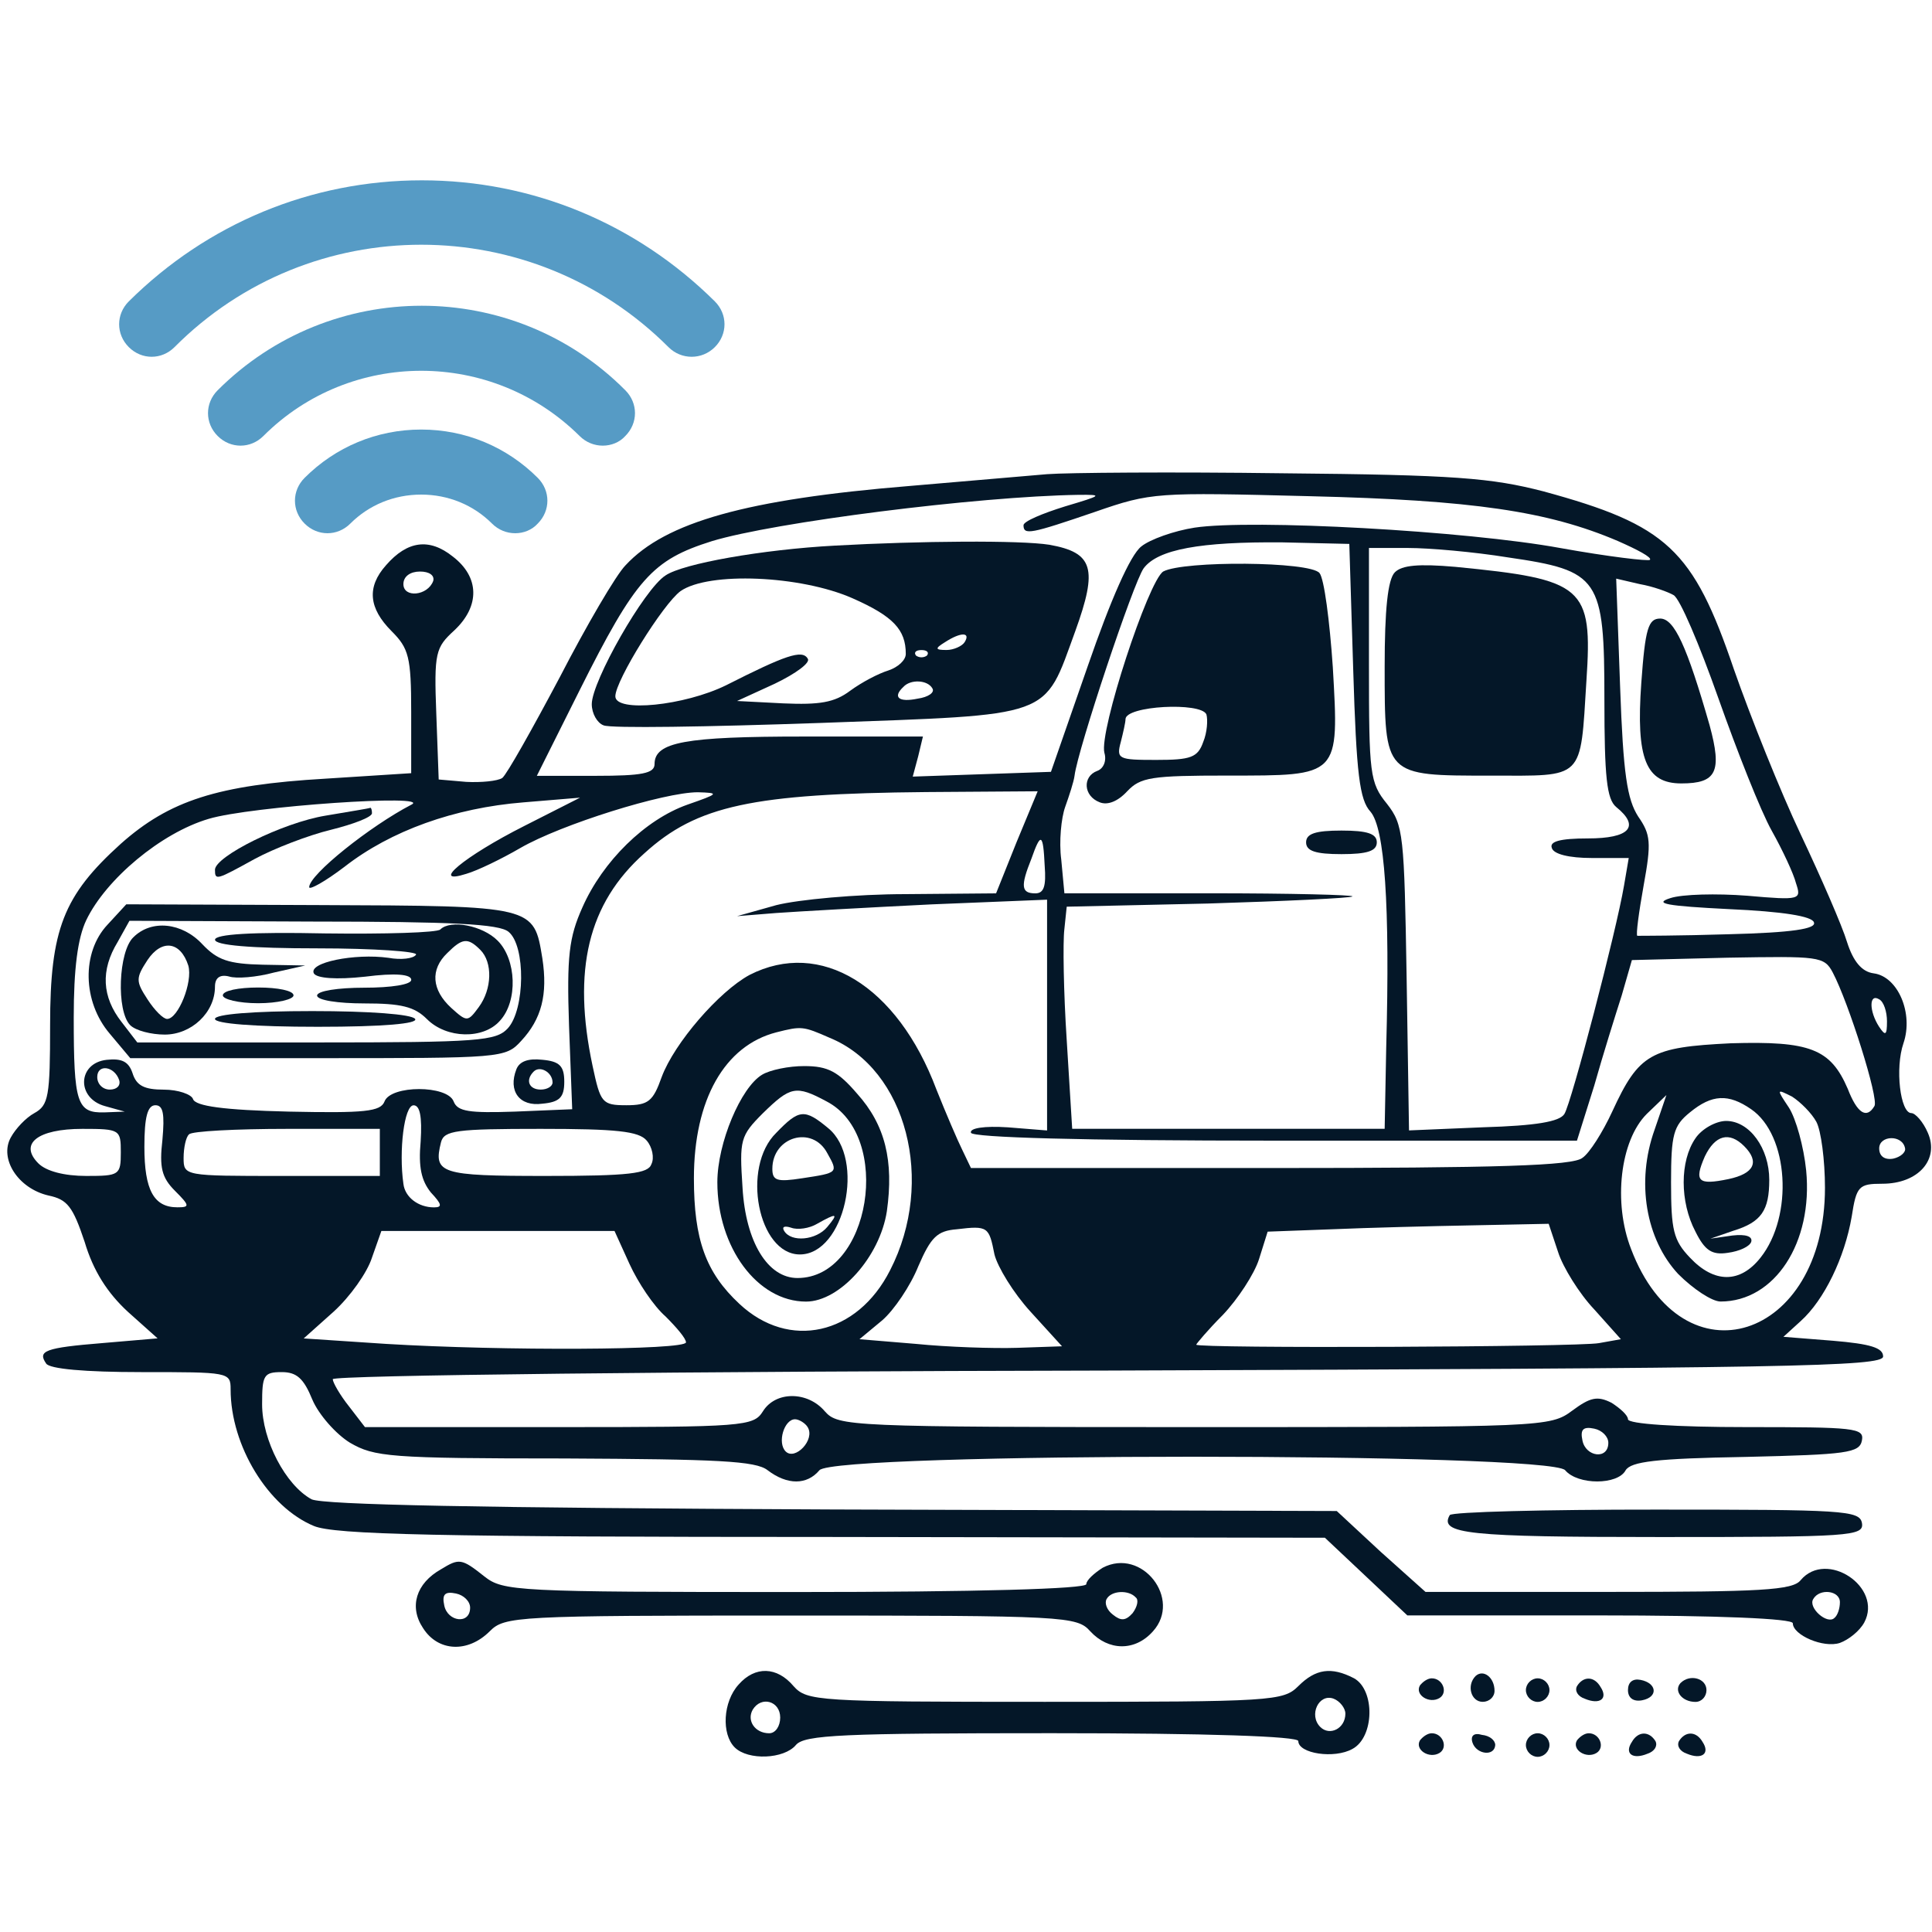 <?xml version="1.0" encoding="utf-8"?>
<!-- Generator: Adobe Illustrator 24.1.1, SVG Export Plug-In . SVG Version: 6.00 Build 0)  -->
<svg version="1.1" id="Calque_1" xmlns="http://www.w3.org/2000/svg" xmlns:xlink="http://www.w3.org/1999/xlink" x="0px" y="0px"
	 viewBox="0 0 300 300" style="enable-background:new 0 0 300 300;" xml:space="preserve">
<style type="text/css">
	.st0{fill:#041728;}
	.st1{fill:#569BC5;}
</style>
<g transform="translate(0,300) scale(0.1,-0.1)">
	<path class="st0" d="M1625.9,2263.7c-30.5-2.4-125.5-11-213.3-18.3c-253.5-20.7-379.1-56.1-441.2-123.1
		c-14.6-14.6-60.9-93.9-102.4-174.3c-42.7-80.4-81.7-149.9-89-156c-7.3-4.9-32.9-7.3-56.1-6.1l-42.7,3.7l-3.7,101.2
		c-3.7,96.3-1.2,103.6,28,130.4c40.2,37.8,39,82.9-2.4,114.6c-36.6,29.3-70.7,24.4-103.6-13.4c-30.5-34.1-26.8-67,8.5-102.4
		c26.8-26.8,30.5-40.2,30.5-125.5v-95.1l-132.9-8.5c-168.2-9.8-242.6-34.1-318.1-101.2c-89-80.4-109.7-132.9-109.7-281.6
		c0-110.9-2.4-124.3-24.4-136.5c-13.4-7.3-29.3-24.4-36.6-37.8c-18.3-32.9,11-79.2,58.5-90.2c29.3-6.1,37.8-17.1,56.1-71.9
		c13.4-45.1,35.3-79.2,67-108.5l46.3-41.4l-85.3-7.3c-90.2-7.3-101.2-12.2-87.8-31.7c4.9-8.5,60.9-13.4,147.5-13.4
		c136.5,0,139,0,139-26.8c0-87.8,58.5-182.8,129.2-212.1c31.7-13.4,190.1-17.1,804.5-17.1l765.5-1.2l63.4-59.7l64.6-60.9H2484
		c184.1,0,299.9-4.9,299.9-12.2c0-18.3,47.5-39,73.1-30.5c13.4,4.9,30.5,18.3,37.8,31.7c29.3,54.9-58.5,113.4-98.7,65.8
		c-12.2-15.8-62.2-18.3-298.6-18.3h-284l-69.5,62.2l-68.3,63.4l-782.5,2.4c-552.2,2.4-791.1,7.3-809.4,15.8
		c-40.2,21.9-76.8,91.4-76.8,147.5c0,45.1,2.4,50,30.5,50c23.2,0,34.1-9.8,47.5-42.7c9.8-23.2,36.6-53.6,58.5-67
		c37.8-21.9,60.9-24.4,332.8-24.4c237.7-1.2,297.4-3.7,315.7-18.3c30.5-23.2,60.9-23.2,80.4,0c23.2,28,1134.8,28,1158,0
		c19.5-23.2,81.7-23.2,93.9,0c8.5,13.4,46.3,18.3,186.5,20.7c157.2,3.7,176.7,6.1,180.4,25.6s-11,20.7-179.2,20.7
		c-109.7,0-184.1,4.9-184.1,12.2c0,6.1-12.2,17.1-25.6,25.6c-21.9,11-32.9,8.5-60.9-12.2C2407.2,784,2396.2,784,1855,784
		c-537.5,0-553.4,1.2-574.1,24.4c-26.8,31.7-76.8,31.7-96.3,0c-14.6-23.2-29.3-24.4-316.9-24.4H566.7l-24.4,31.7
		c-14.6,18.3-25.6,37.8-25.6,42.7c0,6.1,541.2,12.2,1204.3,13.4c1059.2,3.7,1203.1,6.1,1203.1,21.9c0,13.4-19.5,19.5-78,24.4
		l-76.8,6.1l26.8,24.4c36.6,32.9,68.3,98.7,79.2,162.1c7.3,47.5,11,51.2,47.5,51.2c56.1,0,89,37.8,70.7,79.2
		c-7.3,17.1-19.5,30.5-25.6,30.5c-17.1,0-25.6,69.5-12.2,108.5c15.8,46.3-8.5,103.6-46.3,108.5c-18.3,2.4-31.7,18.3-41.4,48.8
		c-7.3,24.4-40.2,100-71.9,167c-31.7,67-78,182.8-103.6,256c-63.4,186.5-103.6,224.3-296.2,276.7c-80.4,20.7-136.5,25.6-404.7,28
		C1820.9,2267.4,1656.4,2266.1,1625.9,2263.7z M1653.9,2213.7c-35.3-11-64.6-23.2-64.6-29.3c0-15.8,11-13.4,110.9,20.7
		c87.8,30.5,95.1,30.5,334,24.4c252.3-6.1,369.3-23.2,477.8-69.5c30.5-13.4,53.6-25.6,50-29.3c-2.4-2.4-64.6,4.9-139,18.3
		c-146.3,26.8-479,45.1-568,31.7c-31.7-4.9-69.5-18.3-82.9-29.3c-17.1-13.4-47.5-82.9-82.9-185.3l-57.3-164.6l-107.3-3.7l-107.3-3.7
		l8.5,31.7l7.3,30.5H1248c-184.1,0-231.6-8.5-231.6-42.7c0-14.6-19.5-18.3-91.4-18.3h-91.4l65.8,131.6
		c87.8,175.5,113.4,203.6,206,232.8c96.3,29.3,412,69.5,569.2,71.9C1713.6,2232,1711.2,2230.8,1653.9,2213.7z M2101.3,1959
		c4.9-160.9,9.8-201.1,26.8-219.4c21.9-25.6,30.5-142.6,24.4-366.9l-2.4-125.5h-242.6h-242.6l-8.5,137.7
		c-4.9,74.4-6.1,152.4-3.7,171.9l3.7,35.3l219.4,4.9c120.7,3.7,221.8,8.5,224.3,11c2.4,2.4-96.3,4.9-220.6,4.9h-226.7l-4.9,52.4
		c-3.7,28,0,64.6,6.1,81.7c6.1,17.1,13.4,39,14.6,48.8c4.9,40.2,91.4,299.9,107.3,321.8c21.9,29.3,87.8,41.4,215.7,40.2l103.6-2.4
		L2101.3,1959z M2341.4,2134.5c142.6-20.7,149.9-31.7,149.9-220.6c0-120.7,3.7-154.8,18.3-167c37.8-30.5,20.7-48.8-43.9-48.8
		c-43.9,0-59.7-4.9-56.1-14.6c2.4-9.8,26.8-15.8,62.2-15.8h57.3l-7.3-42.7c-12.2-71.9-81.7-337.6-92.6-354.7
		c-7.3-12.2-45.1-18.3-125.5-20.7l-115.8-4.9l-3.7,236.5c-3.7,223.1-4.9,237.7-30.5,270.6c-26.8,32.9-28,46.3-28,215.7v181.6h60.9
		C2219.5,2149.1,2289,2143,2341.4,2134.5z M672.7,2097.9c-8.5-23.2-46.3-26.8-46.3-4.9c0,12.2,11,19.5,25.6,19.5
		C666.6,2112.6,675.1,2106.5,672.7,2097.9z M2598.6,2076c9.8-4.9,40.2-76.8,69.5-159.7c29.3-82.9,65.8-175.5,82.9-206
		s34.1-67,37.8-81.7c8.5-25.6,7.3-26.8-75.6-19.5c-47.5,3.7-101.2,2.4-119.5-3.7c-26.8-8.5-6.1-12.2,91.4-17.1
		c82.9-3.7,129.2-11,131.6-20.7c3.7-9.8-32.9-15.8-132.9-18.3c-75.6-2.4-139-2.4-141.4-2.4c-2.4,1.2,2.4,36.6,9.8,78
		c12.2,67,11,79.2-8.5,107.3c-17.1,26.8-23.2,65.8-28,201.1l-6.1,168.2l36.6-8.5C2566.9,2089.4,2590,2080.9,2598.6,2076z
		 M1067.6,1750.6c-65.8-23.2-131.6-87.8-163.3-159.7c-20.7-46.3-24.4-75.6-20.7-184.1l4.9-129.2l-89-3.7c-70.7-2.4-89,0-95.1,15.8
		c-9.8,25.6-97.5,25.6-107.3,0c-6.1-15.8-30.5-18.3-148.7-15.8c-101.2,2.4-145,8.5-148.7,19.5c-2.4,7.3-23.2,14.6-45.1,14.6
		c-30.5,0-42.7,6.1-48.8,25.6c-6.1,18.3-17.1,23.2-40.2,20.7c-45.1-4.9-47.5-59.7-2.4-71.9l30.5-8.5l-31.7-1.2
		c-42.7-1.2-47.5,14.6-47.5,147.5c0,75.6,6.1,123.1,19.5,151.1c30.5,63.4,115.8,135.3,190.1,157.2c64.6,19.5,349.8,39,314.5,21.9
		c-63.4-32.9-158.5-108.5-158.5-128c0-4.9,24.4,8.5,54.9,31.7c71.9,56.1,170.6,91.4,277.9,100l87.8,7.3l-86.5-43.9
		c-93.9-47.5-147.5-92.6-90.2-74.4c17.1,4.9,54.9,23.2,84.1,40.2c63.4,36.6,223.1,86.5,275.5,86.5
		C1117.6,1768.8,1116.4,1767.6,1067.6,1750.6z M1578.4,1692l-31.7-79.2l-140.2-1.2c-76.8,0-167-8.5-201.1-17.1l-60.9-17.1l60.9,4.9
		c34.1,2.4,141.4,8.5,241.3,13.4l179.2,7.3v-179.2v-179.2l-60.9,4.9c-36.6,2.4-59.7-1.2-57.3-8.5c2.4-7.3,171.9-12.2,472.9-12.2
		h468.1l26.8,85.3c13.4,47.5,32.9,109.7,42.7,140.2l15.8,54.9l148.7,3.7c141.4,2.4,149.9,2.4,163.3-23.2
		c24.4-46.3,71.9-196.2,64.6-207.2c-12.2-20.7-26.8-11-41.4,26.8c-26.8,62.2-58.5,74.4-181.6,70.7c-124.3-6.1-142.6-15.8-184.1-106
		c-14.6-31.7-35.3-64.6-46.3-71.9c-14.6-12.2-130.4-15.8-483.9-15.8h-465.6l-13.4,28c-7.3,14.6-25.6,57.3-40.2,93.9
		c-60.9,162.1-180.4,234-290.1,178c-47.5-25.6-117-106-136.5-158.5c-13.4-37.8-20.7-43.9-54.9-43.9c-37.8,0-40.2,3.7-52.4,60.9
		c-31.7,148.7-7.3,252.3,80.4,330.3c81.7,74.4,168.2,92.6,437.6,95.1l173.1,1.2L1578.4,1692z M1622.2,1655.5
		c2.4-31.7-1.2-42.7-14.6-42.7c-21.9,0-23.2,11-6.1,53.6C1616.1,1707.9,1619.8,1706.7,1622.2,1655.5z M2930.1,1414.1
		c0-21.9-2.4-23.2-12.2-8.5c-15.8,24.4-15.8,52.4,0,42.7C2925.2,1444.6,2930.1,1428.8,2930.1,1414.1z M1288.3,1388.5
		c119.5-48.8,164.6-223.1,93.9-360.8c-51.2-101.2-157.2-124.3-234-52.4c-52.4,48.8-70.7,100-70.7,195c0,121.9,47.5,206,128,226.7
		C1244.4,1406.8,1246.8,1406.8,1288.3,1388.5z M185.1,1322.7c2.4-8.5-3.7-14.6-14.6-14.6s-19.5,8.5-19.5,19.5
		C151,1348.3,177.8,1344.7,185.1,1322.7z M2820.4,1258.1c7.3-13.4,13.4-59.7,13.4-102.4c0-236.5-220.6-307.2-301.1-95.1
		c-28,71.9-17.1,168.2,24.4,209.7l30.5,29.3l-18.3-53.6c-29.3-81.7-13.4-170.6,36.6-224.3c23.2-23.2,52.4-42.7,65.8-42.7
		c84.1,0,143.8,91.4,132.9,203.6c-3.7,36.6-15.8,80.4-26.8,97.5c-19.5,29.3-19.5,29.3,4.9,17.1
		C2796,1288.6,2813.1,1271.5,2820.4,1258.1z M2719.2,1277.6c58.5-40.2,65.8-165.8,14.6-230.4c-31.7-40.2-71.9-40.2-109.7,0
		c-25.6,26.8-29.3,42.7-29.3,117s3.7,87.8,29.3,108.5C2658.3,1300.8,2683.9,1302,2719.2,1277.6z M252.2,1230.1
		c-4.9-42.7-1.2-58.5,19.5-79.2c23.2-23.2,23.2-25.6,3.7-25.6c-36.6,0-51.2,26.8-51.2,93.9c0,46.3,4.9,64.6,17.1,64.6
		S255.8,1270.3,252.2,1230.1z M653.2,1227.6c-3.7-40.2,1.2-60.9,15.8-79.2c17.1-18.3,18.3-23.2,4.9-23.2
		c-24.4,0-45.1,15.8-47.5,36.6c-7.3,51.2,1.2,121.9,15.8,121.9C652,1283.7,655.6,1266.6,653.2,1227.6z M187.6,1210.6
		c0-35.3-2.4-36.6-53.6-36.6c-34.1,0-62.2,7.3-74.4,19.5c-30.5,30.5-1.2,53.6,68.3,53.6C186.4,1247.1,187.6,1245.9,187.6,1210.6z
		 M589.8,1210.6V1174H437.5c-151.1,0-152.4,0-152.4,28c0,15.8,3.7,32.9,8.5,36.6c3.7,4.9,73.1,8.5,152.4,8.5h143.8V1210.6z
		 M1004.2,1228.9c8.5-9.8,12.2-26.8,7.3-36.6c-4.9-14.6-34.1-18.3-164.6-18.3c-163.3,0-174.3,3.7-162.1,52.4
		c4.9,18.3,23.2,20.7,154.8,20.7C956.7,1247.1,992.1,1243.5,1004.2,1228.9z M2958.2,1216.7c1.2-6.1-7.3-13.4-18.3-15.8
		c-13.4-2.4-21.9,3.7-21.9,15.8C2917.9,1237.4,2954.5,1238.6,2958.2,1216.7z M1544.2,1052.1c4.9-19.5,29.3-59.7,56.1-89l48.8-53.6
		l-69.5-2.4c-37.8-1.2-108.5,1.2-157.2,6.1l-87.8,7.3l35.3,29.3c18.3,15.8,43.9,53.6,56.1,84.1c19.5,45.1,29.3,54.9,59.7,57.3
		C1534.5,1097.2,1535.7,1094.8,1544.2,1052.1z M2419.4,1055.8c7.3-23.2,32.9-64.6,56.1-89l41.4-46.3l-34.1-6.1
		c-32.9-6.1-625.3-8.5-625.3-2.4c0,1.2,18.3,23.2,41.4,46.3c23.2,24.4,48.8,63.4,56.1,86.5l13.4,42.7l100,3.7
		c54.9,2.4,153.6,4.9,218.2,6.1l118.2,2.4L2419.4,1055.8z M977.4,1037.5c13.4-29.3,37.8-65.8,56.1-81.7
		c17.1-17.1,31.7-34.1,31.7-40.2c0-12.2-284-13.4-465.6-2.4l-128,8.5l46.3,41.4c25.6,23.2,52.4,60.9,59.7,84.1l14.6,41.4h180.4
		h181.6L977.4,1037.5z M1254.1,784c12.2-19.5-19.5-52.4-34.1-37.8c-13.4,13.4-2.4,50,14.6,50C1240.7,796.1,1250.5,790.1,1254.1,784z
		 M2497.4,759.6c0-26.8-35.3-21.9-40.2,3.7c-3.7,17.1,1.2,21.9,18.3,18.3C2487.7,779.1,2497.4,769.3,2497.4,759.6z M2857,512.1
		c0-9.8-3.7-20.7-8.5-24.4c-11-11-41.4,15.8-32.9,29.3C2825.3,534.1,2857,530.4,2857,512.1z"/>
	<path class="st0" d="M1296.8,2152.8c-113.4-6.1-236.5-28-263.3-46.3c-32.9-20.7-114.6-164.6-114.6-199.9c0-14.6,8.5-29.3,18.3-32.9
		c11-4.9,160.9-2.4,336.4,3.7c365.7,13.4,346.2,6.1,396.1,142.6c35.3,97.5,28,121.9-40.2,134.1
		C1584.4,2161.3,1428.4,2160.1,1296.8,2152.8z M1323.6,2071.1c63.4-28,82.9-48.8,82.9-86.5c0-9.8-12.2-20.7-26.8-25.6
		c-15.8-4.9-41.4-18.3-59.7-31.7c-24.4-18.3-47.5-21.9-103.6-19.5l-71.9,3.7l58.5,26.8c32.9,15.8,56.1,32.9,51.2,39
		c-8.5,14.6-35.3,4.9-126.8-41.4c-64.6-31.7-171.9-42.7-171.9-17.1c0,24.4,74.4,143.8,101.2,163.3
		C1100.5,2112.6,1243.2,2106.5,1323.6,2071.1z M1497.9,2002.9c-3.7-6.1-17.1-12.2-28-12.2c-18.3,0-18.3,2.4-2.4,12.2
		C1491.8,2018.7,1507.7,2018.7,1497.9,2002.9z M1439.4,1982.1c-4.9-3.7-12.2-3.7-17.1,0c-3.7,4.9,0,8.5,8.5,8.5
		S1443.1,1987,1439.4,1982.1z M1447.9,1930.9c3.7-6.1-6.1-13.4-23.2-15.8c-29.3-6.1-39,2.4-21.9,18.3
		C1413.8,1945.6,1440.6,1944.4,1447.9,1930.9z"/>
	<path class="st0" d="M1806.3,2112.6c-23.2-14.6-100-248.7-91.4-281.6c3.7-12.2-1.2-24.4-11-28c-23.2-8.5-21.9-39,3.7-48.8
		c12.2-4.9,28,1.2,42.7,17.1c20.7,21.9,37.8,24.4,156,24.4c174.3,0,173.1-2.4,163.3,168.2c-4.9,71.9-13.4,137.7-20.7,146.3
		C2034.2,2128.4,1838,2129.6,1806.3,2112.6z M1873.3,1890.7c2.4-8.5,1.2-28-4.9-42.7c-8.5-24.4-19.5-28-73.1-28
		c-58.5,0-62.2,1.2-54.9,28c3.7,14.6,7.3,30.5,7.3,35.3C1747.8,1904.1,1864.8,1910.2,1873.3,1890.7z"/>
	<path class="st0" d="M2028.1,1692c0-13.4,14.6-18.3,54.9-18.3s54.9,4.9,54.9,18.3s-14.6,18.3-54.9,18.3S2028.1,1705.5,2028.1,1692z
		"/>
	<path class="st0" d="M2165.9,2111.3c-11-11-15.8-58.5-15.8-146.3c0-170.6-1.2-169.4,164.6-169.4c146.3,0,139-8.5,148.7,147.5
		c9.8,146.3-3.7,157.2-203.6,176.7C2202.4,2124.8,2176.8,2122.3,2165.9,2111.3z"/>
	<path class="st0" d="M2548.6,1939.5c-8.5-118.2,7.3-156,62.2-156c54.9,0,63.4,18.3,43.9,90.2c-35.3,123.1-54.9,165.8-76.8,165.8
		C2559.6,2039.4,2554.7,2024.8,2548.6,1939.5z"/>
	<path class="st0" d="M505.7,1733.5c-67-11-171.9-63.4-171.9-84.1c0-17.1,2.4-15.8,62.2,17.1c29.3,15.8,82.9,36.6,118.2,45.1
		c34.1,8.5,63.4,19.5,63.4,25.6c0,4.9-1.2,8.5-2.4,8.5C572.8,1744.5,541.1,1739.6,505.7,1733.5z"/>
	<path class="st0" d="M166.9,1564.1c-40.2-42.7-39-119.5,3.7-169.4l31.7-37.8h290.1c286.4,0,292.5,0,316.9,26.8
		c31.7,34.1,41.4,71.9,32.9,128c-13.4,81.7-11,81.7-346.2,82.9l-299.9,1.2L166.9,1564.1z M789.7,1553.1
		c26.8-21.9,25.6-120.7-1.2-149.9c-18.3-19.5-43.9-21.9-297.4-21.9H213.2l-24.4,31.7c-30.5,39-32.9,80.4-6.1,124.3l18.3,32.9
		l285.2-1.2C702,1568.9,775.1,1565.3,789.7,1553.1z"/>
	<path class="st0" d="M207.1,1544.6c-23.2-21.9-26.8-114.6-4.9-136.5c8.5-8.5,32.9-14.6,53.6-14.6c41.4,0,78,34.1,78,74.4
		c0,13.4,7.3,19.5,21.9,15.8c11-3.7,42.7-1.2,69.5,6.1l48.8,11l-65.8,1.2c-53.6,1.2-70.7,7.3-93.9,31.7
		C282.7,1567.7,235.1,1572.6,207.1,1544.6z M292.4,1500.7c7.3-25.6-15.8-82.9-32.9-82.9c-6.1,0-19.5,13.4-30.5,30.5
		c-18.3,28-18.3,32.9,0,60.9C251,1542.1,280.2,1538.5,292.4,1500.7z"/>
	<path class="st0" d="M683.7,1556.7c-4.9-4.9-85.3-7.3-179.2-6.1c-113.4,2.4-170.6-1.2-170.6-9.8s54.9-13.4,159.7-13.4
		c86.5,0,156-4.9,152.4-9.8c-3.7-6.1-23.2-8.5-42.7-4.9c-52.4,7.3-125.5-7.3-115.8-24.4c4.9-7.3,34.1-9.8,79.2-4.9
		c47.5,6.1,71.9,3.7,71.9-4.9c0-7.3-30.5-12.2-73.1-12.2c-40.2,0-73.1-4.9-73.1-12.2s32.9-12.2,73.1-12.2c57.3,0,78-4.9,97.5-24.4
		c30.5-30.5,87.8-31.7,113.4-2.4c28,30.5,25.6,95.1-3.7,124.3C749.5,1562.8,699.5,1572.6,683.7,1556.7z M745.8,1525.1
		c19.5-19.5,18.3-60.9-2.4-89c-17.1-23.2-18.3-23.2-42.7-1.2c-30.5,28-32.9,59.7-6.1,85.3C717.8,1543.3,726.3,1544.6,745.8,1525.1z"
		/>
	<path class="st0" d="M346,1454.4c0-6.1,24.4-12.2,54.9-12.2s54.9,6.1,54.9,12.2c0,7.3-24.4,12.2-54.9,12.2S346,1461.7,346,1454.4z"
		/>
	<path class="st0" d="M333.8,1417.8c0-7.3,60.9-12.2,159.7-12.2c102.4,0,156,4.9,151.1,12.2c-4.9,7.3-70.7,12.2-159.7,12.2
		C392.4,1430,333.8,1425.1,333.8,1417.8z"/>
	<path class="st0" d="M801.9,1339.8c-13.4-34.1,4.9-58.5,40.2-53.6c26.8,2.4,34.1,9.8,34.1,34.1c0,24.4-7.3,31.7-34.1,34.1
		C820.2,1356.8,806.8,1352,801.9,1339.8z M858,1319.1c0-6.1-8.5-11-18.3-11c-18.3,0-24.4,14.6-11,28
		C838.5,1345.9,858,1334.9,858,1319.1z"/>
	<path class="st0" d="M1183.4,1331.2c-32.9-19.5-69.5-106-69.5-167c0-101.2,62.2-185.3,137.7-185.3c52.4,0,114.6,69.5,125.5,140.2
		c11,78-2.4,134.1-46.3,182.8c-29.3,34.1-45.1,42.7-81.7,42.7C1224.9,1344.7,1195.6,1338.6,1183.4,1331.2z M1283.4,1289.8
		c103.6-53.6,68.3-274.3-45.1-274.3c-46.3,0-80.4,56.1-85.3,140.2c-4.9,74.4-3.7,80.4,31.7,115.8
		C1227.3,1313,1235.8,1315.4,1283.4,1289.8z"/>
	<path class="st0" d="M1205.4,1241c-54.9-53.6-28-188.9,36.6-188.9c69.5,0,102.4,148.7,43.9,196.2
		C1249.2,1278.8,1240.7,1277.6,1205.4,1241z M1284.6,1209.4c17.1-30.5,17.1-30.5-39-39c-39-6.1-46.3-3.7-46.3,14.6
		C1199.3,1235,1261.4,1253.2,1284.6,1209.4z M1284.6,1094.8c-17.1-20.7-56.1-24.4-67-6.1c-3.7,6.1,0,8.5,11,4.9
		c9.8-3.7,28-1.2,40.2,6.1C1299.2,1116.7,1302.9,1116.7,1284.6,1094.8z"/>
	<path class="st0" d="M2632.7,1232.5c-24.4-35.3-24.4-98.7,0-145c14.6-29.3,25.6-36.6,50-32.9c18.3,2.4,34.1,9.8,36.6,17.1
		c2.4,8.5-8.5,12.2-29.3,9.8l-34.1-4.9l35.3,12.2c43.9,13.4,56.1,31.7,56.1,79.2c0,48.8-30.5,91.4-67,91.4
		C2664.4,1259.3,2642.5,1247.1,2632.7,1232.5z M2708.3,1220.3c24.4-24.4,15.8-42.7-24.4-51.2c-47.5-9.8-53.6-3.7-36.6,35.3
		C2663.2,1237.4,2685.1,1243.5,2708.3,1220.3z"/>
	<path class="st0" d="M2251.2,647.4c-17.1-29.3,28-34.1,326.7-34.1c296.2,0,316.9,1.2,313.3,21.9c-3.7,19.5-29.3,20.7-319.4,20.7
		C2398.7,656,2254.8,652.3,2251.2,647.4z"/>
	<path class="st0" d="M684.9,563.3c-39-21.9-50-58.5-28-91.4c23.2-36.6,69.5-39,103.6-4.9c23.2,23.2,40.2,24.4,466.8,24.4
		c427.8,0,444.9-1.2,465.6-24.4c28-30.5,69.5-31.7,97.5,0c45.1,50-17.1,130.4-78,98.7c-13.4-8.5-25.6-19.5-25.6-25.6
		c0-7.3-169.4-12.2-452.2-12.2c-433.9,0-453.4,1.2-482.7,24.4C716.6,580.4,712.9,580.4,684.9,563.3z M730,503.6
		c0-26.8-35.3-21.9-40.2,3.7c-3.7,17.1,1.2,21.9,18.3,18.3C720.2,523.1,730,513.4,730,503.6z M1763.6,519.5
		c4.9-3.7,2.4-14.6-4.9-24.4c-11-12.2-18.3-12.2-30.5-2.4c-9.8,7.3-13.4,18.3-9.8,24.4C1725.8,530.4,1752.7,531.6,1763.6,519.5z"/>
	<path class="st0" d="M1146.9,384.2c-24.4-26.8-26.8-76.8-6.1-97.5s76.8-18.3,95.1,3.7c13.4,15.8,73.1,18.3,397.4,18.3
		c242.6,0,382.7-4.9,382.7-12.2c0-19.5,56.1-28,84.1-12.2c34.1,18.3,35.3,91.4,2.4,109.7c-35.3,18.3-59.7,14.6-86.5-12.2
		c-23.2-23.2-40.2-24.4-393.7-24.4s-369.3,1.2-390.1,24.4C1206.6,412.2,1172.5,413.4,1146.9,384.2z M2089.1,339.1
		c0-23.2-24.4-35.3-39-20.7c-18.3,18.3-2.4,52.4,20.7,43.9C2080.5,358.6,2089.1,347.6,2089.1,339.1z M1211.5,333
		c0-13.4-7.3-24.4-17.1-24.4c-21.9,0-35.3,19.5-25.6,36.6C1182.2,367.1,1211.5,358.6,1211.5,333z"/>
	<path class="st0" d="M2291.4,397.6c-14.6-14.6-7.3-40.2,11-40.2c9.8,0,18.3,7.3,18.3,17.1C2320.7,395.1,2303.6,408.5,2291.4,397.6z
		"/>
	<path class="st0" d="M2204.9,382.9c-8.5-14.6,14.6-29.3,30.5-19.5c13.4,8.5,4.9,30.5-12.2,30.5
		C2217.1,393.9,2209.7,389,2204.9,382.9z"/>
	<path class="st0" d="M2369.4,375.6c0-9.8,8.5-18.3,18.3-18.3s18.3,8.5,18.3,18.3s-8.5,18.3-18.3,18.3S2369.4,385.4,2369.4,375.6z"
		/>
	<path class="st0" d="M2448.7,381.7c-3.7-7.3,1.2-15.8,12.2-19.5c23.2-9.8,36.6,0,24.4,18.3C2475.5,397.6,2458.4,397.6,2448.7,381.7
		z"/>
	<path class="st0" d="M2527.9,375.6c0-12.2,8.5-18.3,21.9-15.8c25.6,4.9,23.2,26.8-2.4,31.7C2535.2,393.9,2527.9,387.8,2527.9,375.6
		z"/>
	<path class="st0" d="M2609.5,386.6c-11-12.2,2.4-29.3,23.2-29.3c9.8,0,17.1,8.5,17.1,18.3C2649.8,393.9,2624.2,401.2,2609.5,386.6z
		"/>
	<path class="st0" d="M2204.9,297.6c-8.5-14.6,14.6-29.3,30.5-19.5c13.4,8.5,4.9,30.5-12.2,30.5
		C2217.1,308.6,2209.7,303.7,2204.9,297.6z"/>
	<path class="st0" d="M2286.5,294c6.1-18.3,34.1-21.9,35.3-3.7c0,7.3-8.5,14.6-20.7,15.8C2289,309.8,2282.9,304.9,2286.5,294z"/>
	<path class="st0" d="M2369.4,290.3c0-9.8,8.5-18.3,18.3-18.3s18.3,8.5,18.3,18.3s-8.5,18.3-18.3,18.3S2369.4,300.1,2369.4,290.3z"
		/>
	<path class="st0" d="M2448.7,297.6c-8.5-14.6,14.6-29.3,30.5-19.5c13.4,8.5,4.9,30.5-12.2,30.5
		C2460.8,308.6,2453.5,303.7,2448.7,297.6z"/>
	<path class="st0" d="M2534,295.2c-12.2-18.3,1.2-28,24.4-18.3c11,3.7,15.8,12.2,12.2,19.5C2560.8,312.2,2543.7,312.2,2534,295.2z"
		/>
	<path class="st0" d="M2607.1,296.4c-3.7-7.3,1.2-15.8,12.2-19.5c23.2-9.8,36.6,0,24.4,18.3C2633.9,312.2,2616.9,312.2,2607.1,296.4
		z"/>
</g>
<g>
	<g>
		<g>
			<g>
				<path class="st1" d="M93.6,69.2c-1.3,0-2.6-0.5-3.6-1.5c-13.6-13.5-35.6-13.5-49.1,0c-2,2-5.1,2-7.1,0c-2-2-2-5.1,0-7.1
					c17.5-17.5,45.9-17.5,63.3,0c2,2,2,5.1,0,7.1C96.2,68.7,94.9,69.2,93.6,69.2z"/>
			</g>
			<g>
				<path class="st1" d="M80,82.8c-1.3,0-2.6-0.5-3.6-1.5c-2.9-2.9-6.8-4.5-11-4.5s-8.1,1.6-11,4.5c-2,2-5.1,2-7.1,0s-2-5.1,0-7.1
					c4.8-4.8,11.2-7.5,18.1-7.5s13.3,2.7,18.1,7.5c2,2,2,5.1,0,7.1C82.6,82.3,81.3,82.8,80,82.8z"/>
			</g>
			<g>
				<path class="st1" d="M107.4,55.4c-1.3,0-2.6-0.5-3.6-1.5c-21.2-21.2-55.6-21.2-76.7,0c-2,2-5.1,2-7.1,0c-2-2-2-5.1,0-7.1
					C32.2,34.7,48.3,28,65.5,28s33.3,6.7,45.5,18.8c2,2,2,5.1,0,7.1C110,54.9,108.7,55.4,107.4,55.4z"/>
			</g>
		</g>
	</g>
</g>
</svg>
